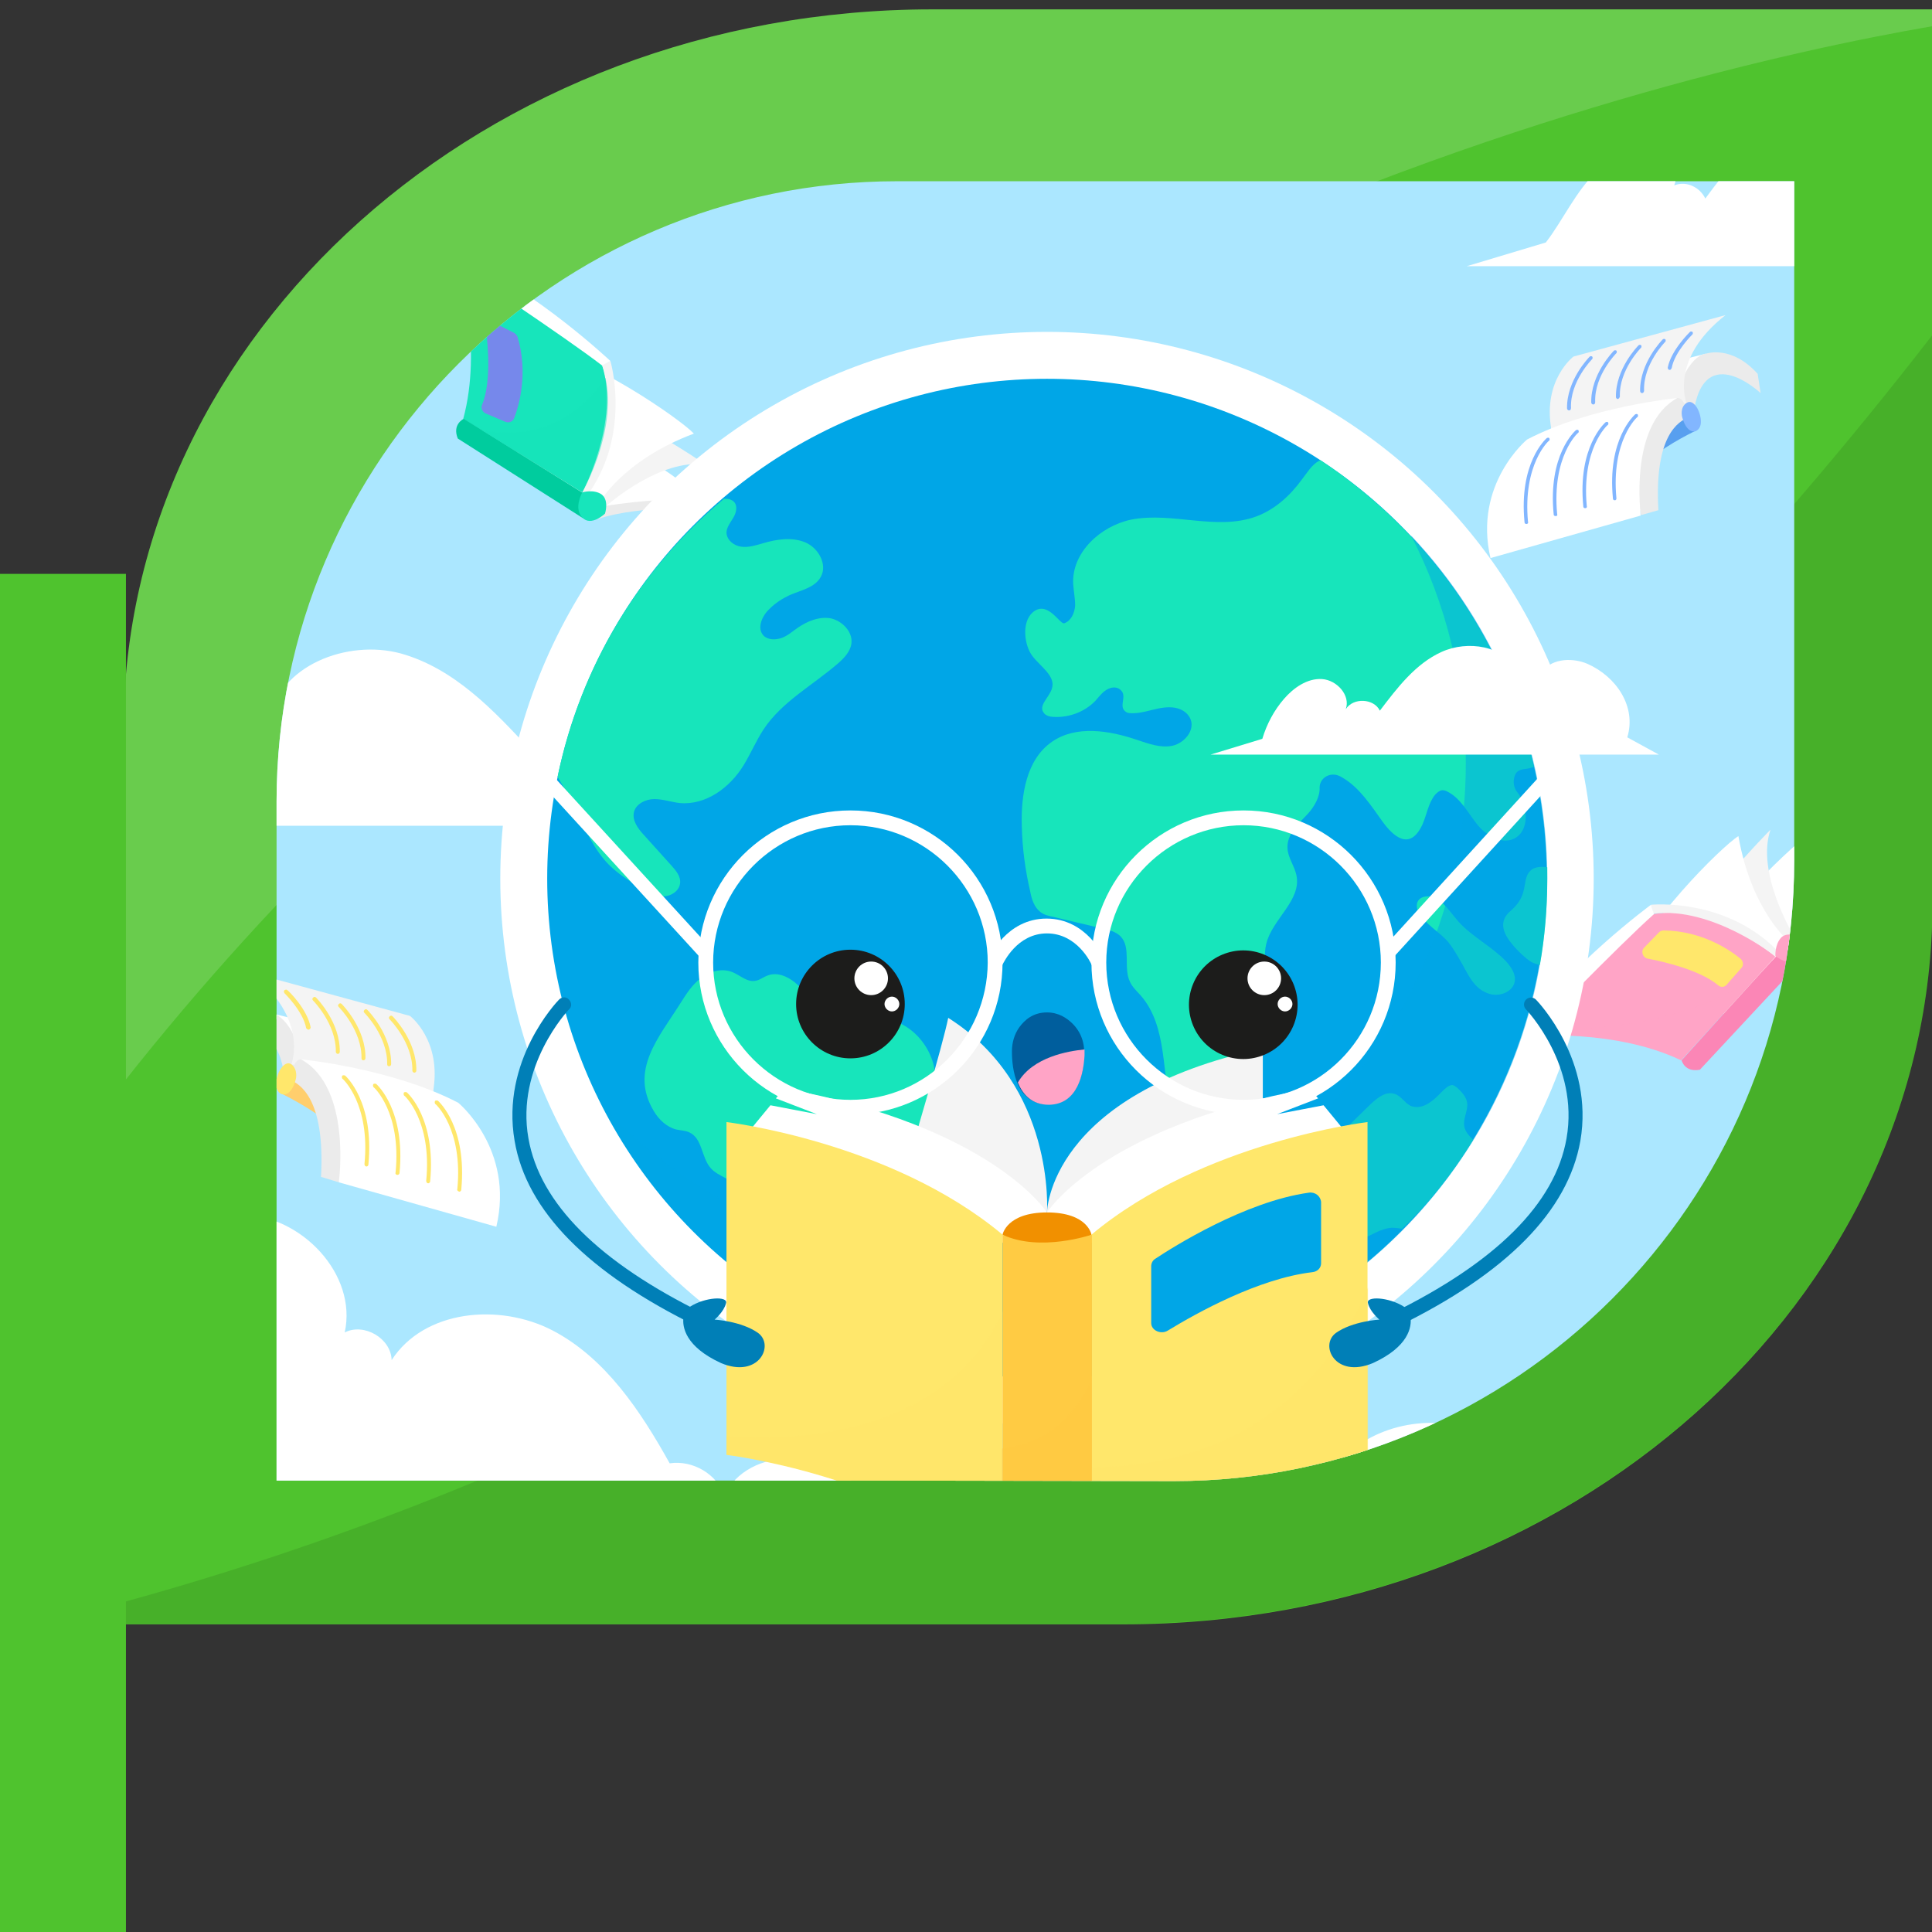 <?xml version="1.0" encoding="utf-8"?>
<!-- Generator: Adobe Illustrator 27.5.0, SVG Export Plug-In . SVG Version: 6.00 Build 0)  -->
<svg version="1.1" id="_圖層_2" xmlns="http://www.w3.org/2000/svg" xmlns:xlink="http://www.w3.org/1999/xlink" x="0px" y="0px"
	 width="391.2px" height="391.2px" viewBox="0 0 391.2 391.2" style="enable-background:new 0 0 391.2 391.2;" xml:space="preserve"
	>
<rect x="0" y="0" width="391.2" height="391.2" fill="#333333" stroke="none"/>
<style type="text/css">
	.st0{fill:#4FC32E;}
	.st1{opacity:0.1;enable-background:new    ;}
	.st2{opacity:0.15;fill:#FFFFFF;enable-background:new    ;}
	.st3{clip-path:url(#SVGID_00000048475681919842159520000001152739697907412391_);}
	.st4{fill:#ABE7FF;}
	.st5{fill:#FFFFFF;}
	.st6{fill:#589FEF;}
	.st7{fill:#EBEBEB;}
	.st8{fill:#F4F4F4;}
	.st9{fill:#82B6FF;}
	.st10{fill:#FFCE6D;}
	.st11{fill:#FFE76B;}
	.st12{fill:#FFA4C6;}
	.st13{fill:#FB86B6;}
	.st14{opacity:0.5;fill:#FFA4C6;enable-background:new    ;}
	.st15{fill:#17E5BB;}
	.st16{fill:#00CC9E;}
	.st17{fill:#7688EB;}
	.st18{opacity:0.5;fill:#17E5BB;enable-background:new    ;}
	.st19{fill:#00A6E7;}
	.st20{opacity:0.5;fill:#00A6E7;enable-background:new    ;}
	.st21{fill:#005E9D;}
	.st22{fill:#F19000;}
	.st23{fill:#FFCB43;}
	.st24{opacity:0.5;fill:#FFE76B;enable-background:new    ;}
	.st25{opacity:0.5;fill:#FFCB43;enable-background:new    ;}
	.st26{fill:#007FB7;}
	.st27{fill:#DFF6FF;}
	.st28{fill:none;}
	.st29{fill:#1C1C1B;}
</style>
<g>
	<g>
		<path class="st0" d="M391.3,1.9v180.8c0,80.8-73.3,146.2-163.8,146.2H25V148.1C25,67.4,98.3,1.9,188.8,1.9H391.3z"/>
	</g>
	<path class="st1" d="M391.3,67.8v114.8c0,80.8-73.3,146.2-163.8,146.2H25v-4.4C205.8,274.7,327.3,150.6,391.3,67.8z"/>
	<path class="st2" d="M391.3,1.9v3.4c-57.5,9.9-239.4,53-366.3,213.9v-71.1C25,67.4,98.3,1.9,188.8,1.9H391.3z"/>
</g>
<g>
	<g>
		<rect y="116.2" class="st0" width="25.5" height="275"/>
	</g>
</g>
<g>
	<g>
		<g>
			<defs>
				<path id="SVGID_1_" d="M181.6,299.8H56V162.3c0-69.1,56.5-125.6,125.6-125.6h56.1h125.6v137.6c0,69.1-56.5,125.6-125.6,125.6
					L181.6,299.8L181.6,299.8z"/>
			</defs>
			<clipPath id="SVGID_00000088832588654397097440000014847273999428448420_">
				<use xlink:href="#SVGID_1_"  style="overflow:visible;"/>
			</clipPath>
			<g style="clip-path:url(#SVGID_00000088832588654397097440000014847273999428448420_);">
				<rect x="32.8" y="18.1" class="st4" width="358.3" height="358.3"/>
				<path class="st5" d="M9.1,163.6c-2.5-9.5,1.8-20.5,10.4-25.1s20.8-1.5,25.5,7.1l0.5-0.7c1.3-1.6,3.6-2,5.4-1.1l3.7,2
					c1.8-11,15.7-16.4,26.5-13.5c10.8,3,18.9,11.5,26.5,19.8c0.7-7.7,11.1-11.2,18.1-8c7,3.2,11.1,10.5,14.5,17.5l20.5,5.6H-2.5
					L9.1,163.6z"/>
				<path class="st5" d="M417.2,49.7c-0.5-4.5-2.4-9.1-6.2-11.5c-3.8-2.4-9.5-2-12.1,1.7c-0.4-3.3-6.1-3.9-7.2-0.8
					c2.6-7.1-2.3-15.4-9.3-18.2s-15.2-1-21.5,3.1s-11.1,10.1-15.6,16.2l0,0c-1.1-2.3-3.8-3.6-6.2-2.7H339c1.5-3.4-2.2-7.3-5.9-7.4
					c-3.7-0.1-7,2.2-9.8,4.7c-4,3.5-7,10.1-10.3,14.3l-16,4.8h132.6L417.2,49.7z"/>
				<path class="st5" d="M382.7,231.4c-8.2,2.7-13.8,11.5-13,20.1c-7.3-5-17.1-5.8-25.2-2.2c-12.6,5.7-18.5,20.2-21,33.7
					c-7.2-3.4-16.9,2.8-16.8,10.7c-8.1-6.3-19.9-7.4-29-2.7c-9.1,4.7-15.1,14.9-14.7,25.1c-5.3-3.1-13-0.1-14.9,5.7
					c-5.2-6.8-14.1-10.5-22.6-9.3s-16.1,7.1-19.2,15c-2.7-3.6-8.4-4.2-11.8-1.4c-4.2-9.6-10.9-18.1-19.3-24.4c-4.4-3.3-9.5-6-15-6.3
					s-11.4,2.5-13.5,7.5c-1.5-4.4-6.4-7.3-11.1-6.6c-5.9-10.6-13-21.3-23.7-26.9c-10.8-5.6-26-4.2-32.6,6c-0.1-4.4-5.6-7.6-9.5-5.6
					c2.6-11.8-8.8-23.7-20.9-23.9s-23,9-27.6,20.2v114.2h383.8V239.7C400.7,232.3,390.9,228.7,382.7,231.4z"/>
				<g>
					<path class="st6" d="M343.6,87.1c0,0-5.6,2.6-9.3,5.7c0-1.4,3.3-7.5,3.3-7.5l4-1.2L343.6,87.1z"/>
					<g>
						<path class="st5" d="M314.1,86.8c0,0-0.7-5.9,3.7-7.7c4.4-1.8,27.7-7.5,27.7-7.5s-6.1,4.9-3.5,11.3
							c-1.1,0.9-27.9,7.6-27.9,7.6L314.1,86.8z"/>
					</g>
					<g>
						<path class="st7" d="M345.5,71.6c0,0,5.1-1.8,10.4,4.1l0.6,3.9c0,0-12.5-11.8-13.8,6.1c0,0-2.7-3.5-2.5-6.5
							C340.2,76.3,343,71.8,345.5,71.6z"/>
					</g>
					<g>
						<path class="st8" d="M341.5,81.6c0,0-3.6-8.8,7.9-17.8l-30.8,8.4c0,0-6.2,4.7-4.5,14.6L341.5,81.6z"/>
					</g>
					<path class="st7" d="M339.6,80.6c0,0,1.7-0.4,2.1,4c-1.6,0.7-6.8,3.3-5.9,18.7l-3.5,1C332.3,104.4,327.5,87.7,339.6,80.6z"/>
					<path class="st5" d="M339.6,80.6c0,0-17.6,1.7-30.4,8.4c0,0-10.9,9-7.4,24l30.4-8.6C332.3,104.4,329.7,86.1,339.6,80.6z"/>
					<path class="st9" d="M340.6,84.4c0,0-0.5-1.9,0.9-2.8c1.4-1,3,1.8,2.9,4C344.3,87.7,341.7,88.6,340.6,84.4z"/>
					<g>
						<g>
							<path class="st9" d="M327,101.3c-0.2,0-0.4-0.1-0.4-0.3c-1.2-12.1,4.3-16.9,4.5-17.1c0.2-0.1,0.4-0.1,0.5,0
								c0.1,0.2,0.1,0.4,0,0.5c-0.1,0-5.4,4.8-4.3,16.5C327.3,101.1,327.2,101.3,327,101.3L327,101.3z"/>
						</g>
						<g>
							<path class="st9" d="M321,102.9c-0.2,0-0.4-0.1-0.4-0.3c-1.2-12.1,4.3-16.9,4.5-17.1c0.2-0.1,0.4-0.1,0.5,0
								c0.1,0.2,0.1,0.4,0,0.5c-0.1,0-5.4,4.8-4.3,16.5C321.4,102.7,321.2,102.9,321,102.9L321,102.9z"/>
						</g>
						<g>
							<path class="st9" d="M315,104.5c-0.2,0-0.4-0.1-0.4-0.3c-1.2-12.1,4.3-16.9,4.5-17.1c0.2-0.1,0.4-0.1,0.5,0
								c0.1,0.2,0.1,0.4,0,0.5c-0.1,0-5.4,4.8-4.3,16.5C315.4,104.3,315.3,104.5,315,104.5C315.1,104.5,315,104.5,315,104.5z"/>
						</g>
						<g>
							<path class="st9" d="M309.1,106.1c-0.2,0-0.4-0.1-0.4-0.3c-1.2-12.1,4.3-16.9,4.5-17.1c0.2-0.1,0.4-0.1,0.5,0
								c0.1,0.2,0.1,0.4,0,0.5c-0.1,0-5.4,4.8-4.3,16.5C309.5,105.9,309.3,106.1,309.1,106.1L309.1,106.1z"/>
						</g>
					</g>
					<g>
						<path class="st9" d="M338.1,74.9L338.1,74.9c-0.3,0-0.4-0.2-0.4-0.5c0.7-3.5,4.3-7,4.5-7.2c0.1-0.1,0.4-0.1,0.5,0
							s0.1,0.4,0,0.5c0,0-3.6,3.5-4.2,6.8C338.4,74.7,338.3,74.9,338.1,74.9z"/>
					</g>
					<g>
						<path class="st9" d="M332.5,79.6c-0.2,0-0.4-0.2-0.4-0.4c-0.1-5.7,4.4-10.3,4.6-10.5c0.1-0.1,0.4-0.1,0.5,0s0.1,0.4,0,0.5
							c0,0-4.5,4.5-4.3,9.9C332.9,79.4,332.7,79.6,332.5,79.6L332.5,79.6z"/>
					</g>
					<g>
						<path class="st9" d="M327.6,80.8c-0.2,0-0.4-0.2-0.4-0.4c-0.1-5.7,4.4-10.3,4.6-10.5c0.1-0.1,0.4-0.1,0.5,0s0.1,0.4,0,0.5
							c0,0-4.5,4.5-4.3,9.9C327.9,80.6,327.8,80.7,327.6,80.8L327.6,80.8z"/>
					</g>
					<g>
						<path class="st9" d="M322.6,81.9c-0.2,0-0.4-0.2-0.4-0.4c-0.1-5.7,4.4-10.3,4.6-10.5c0.1-0.1,0.4-0.1,0.5,0s0.1,0.4,0,0.5
							c0,0-4.5,4.5-4.3,9.9C323,81.8,322.8,81.9,322.6,81.9L322.6,81.9z"/>
					</g>
					<g>
						<path class="st9" d="M317.7,83.1c-0.2,0-0.4-0.2-0.4-0.4c-0.1-5.7,4.4-10.3,4.6-10.5c0.1-0.1,0.4-0.1,0.5,0s0.1,0.4,0,0.5
							c0,0-4.5,4.5-4.3,9.9C318.1,83,317.9,83.1,317.7,83.1L317.7,83.1z"/>
					</g>
				</g>
				<g>
					<path class="st10" d="M56.7,221.3c0,0,5.9,2.8,9.7,6c0-1.5-3.5-7.9-3.5-7.9l-4.2-1.2L56.7,221.3z"/>
					<g>
						<path class="st5" d="M87.7,221c0,0,0.8-6.2-3.9-8c-4.6-1.9-29.1-7.9-29.1-7.9s6.4,5.2,3.6,11.9c1.2,0.9,29.2,8,29.2,8
							L87.7,221z"/>
					</g>
					<g>
						<path class="st7" d="M54.8,205.1c0,0-5.3-1.9-10.9,4.3l-0.6,4.1c0,0,13.1-12.4,14.5,6.4c0,0,2.8-3.6,2.6-6.8
							C60.3,209.9,57.4,205.3,54.8,205.1z"/>
					</g>
					<g>
						<path class="st8" d="M59,215.5c0,0,3.7-9.2-8.3-18.6l32.3,8.8c0,0,6.5,4.9,4.7,15.3L59,215.5z"/>
					</g>
					<path class="st7" d="M61,214.5c0,0-1.7-0.4-2.2,4.2c1.7,0.7,7.1,3.5,6.2,19.6l3.6,1.1C68.6,239.4,73.6,221.9,61,214.5z"/>
					<path class="st5" d="M61,214.5c0,0,18.4,1.8,31.8,8.8c0,0,11.4,9.4,7.7,25.1l-31.9-9C68.6,239.4,71.3,220.3,61,214.5z"/>
					<path class="st11" d="M59.9,218.5c0,0,0.5-1.9-0.9-3c-1.4-1-3.2,1.9-3.1,4.2C56,222,58.8,222.9,59.9,218.5z"/>
					<g>
						<g>
							<path class="st11" d="M74.2,236.2c0.2,0,0.4-0.2,0.4-0.4c1.2-12.7-4.5-17.8-4.7-18c-0.2-0.1-0.4-0.1-0.6,0
								c-0.1,0.2-0.1,0.4,0,0.6c0.1,0,5.7,5.1,4.5,17.3C73.8,236,74,236.2,74.2,236.2L74.2,236.2z"/>
						</g>
						<g>
							<path class="st11" d="M80.5,237.9c0.2,0,0.4-0.2,0.4-0.4c1.2-12.7-4.5-17.8-4.7-18c-0.2-0.1-0.4-0.1-0.6,0
								c-0.1,0.2-0.1,0.4,0,0.6c0.1,0,5.7,5.1,4.5,17.3C80,237.7,80.2,237.9,80.5,237.9C80.4,237.9,80.5,237.9,80.5,237.9z"/>
						</g>
						<g>
							<path class="st11" d="M86.7,239.6c0.2,0,0.4-0.2,0.4-0.4c1.2-12.7-4.5-17.8-4.7-18c-0.2-0.1-0.4-0.1-0.6,0
								c-0.1,0.2-0.1,0.4,0,0.6c0.1,0,5.7,5.1,4.5,17.3C86.3,239.4,86.5,239.6,86.7,239.6L86.7,239.6z"/>
						</g>
						<g>
							<path class="st11" d="M93,241.3c0.2,0,0.4-0.2,0.4-0.4c1.2-12.7-4.5-17.8-4.7-18c-0.2-0.1-0.4-0.1-0.6,0
								c-0.1,0.2-0.1,0.4,0,0.6c0.1,0,5.7,5.1,4.5,17.3C92.5,241,92.7,241.2,93,241.3C92.9,241.3,92.9,241.3,93,241.3z"/>
						</g>
					</g>
					<g>
						<path class="st11" d="M62.5,208.5C62.6,208.5,62.6,208.5,62.5,208.5c0.3-0.1,0.4-0.3,0.4-0.5c-0.7-3.7-4.5-7.4-4.7-7.5
							c-0.2-0.2-0.4-0.1-0.6,0c-0.2,0.2-0.1,0.4,0,0.6c0,0,3.8,3.7,4.4,7.1C62.2,208.4,62.3,208.5,62.5,208.5z"/>
					</g>
					<g>
						<path class="st11" d="M68.4,213.4c0.2,0,0.4-0.2,0.4-0.4c0.1-6-4.6-10.8-4.8-11c-0.2-0.2-0.4-0.2-0.6,0
							c-0.2,0.2-0.2,0.4,0,0.6c0,0,4.7,4.7,4.6,10.4C68,213.2,68.2,213.4,68.4,213.4L68.4,213.4z"/>
					</g>
					<g>
						<path class="st11" d="M73.6,214.7c0.2,0,0.4-0.2,0.4-0.4c0.1-6-4.6-10.8-4.8-11s-0.4-0.2-0.6,0s-0.2,0.4,0,0.6
							c0,0,4.7,4.7,4.6,10.4C73.2,214.5,73.3,214.7,73.6,214.7L73.6,214.7z"/>
					</g>
					<g>
						<path class="st11" d="M78.8,215.9c0.2,0,0.4-0.2,0.4-0.4c0.1-6-4.6-10.8-4.8-11c-0.2-0.2-0.4-0.2-0.6,0s-0.2,0.4,0,0.6
							c0,0,4.7,4.7,4.6,10.4C78.4,215.7,78.5,215.9,78.8,215.9C78.7,215.9,78.7,215.9,78.8,215.9z"/>
					</g>
					<g>
						<path class="st11" d="M83.9,217.2c0.2,0,0.4-0.2,0.4-0.4c0.1-6-4.6-10.8-4.8-11s-0.4-0.2-0.6,0s-0.2,0.4,0,0.6
							c0,0,4.7,4.7,4.6,10.4C83.5,217,83.7,217.2,83.9,217.2L83.9,217.2z"/>
					</g>
				</g>
				<g>
					<path class="st5" d="M364.6,189.9c0,0-2.1-7.2,1.8-21.2c0,0-15.5,12.3-26,30l12.1,5.9C352.5,204.5,359,194.5,364.6,189.9z"/>
					<path class="st7" d="M366.5,168.7l1.1,0.5c0,0-3.4,12.8-2.1,22.4l-2.3-2.2C363.1,189.3,363.5,173.4,366.5,168.7z"/>
					<path class="st8" d="M363.1,189.3c0,0-7.6-12.6-4.6-21.3c0,0-17,17-22.7,30.4l15.6,8.1L363.1,189.3z"/>
					<path class="st5" d="M362.6,191c0,0-7.9-6.2-10.6-21.7c-3.4,2.1-19.5,18.1-23.1,28.6l18.3,8.6L362.6,191z"/>
					<path class="st12" d="M309.9,209.8c0,0,17.1-1.5,30.5,4.9l19.1-21c0,0-12.7-10.8-24.7-8.6C334.8,185,313.7,203,309.9,209.8z"/>
					<path class="st8" d="M334.8,185l-0.5-1.8c0,0,14.7-1.5,25.3,9c0,0,0.5,0.9-0.1,1.5C359.5,193.6,346.7,183.5,334.8,185z"/>
					<path class="st5" d="M334.3,183.2c0,0-17,12.5-25.6,25.4l1.3,1.2c0,0,17.9-18.5,24.9-24.7L334.3,183.2z"/>
					<path class="st13" d="M340.5,214.7c0,0,0.6,2.5,3.7,1.9l20.5-22c0,0-4.5-1.5-5.1-0.9C359,194.2,340.5,214.7,340.5,214.7z"/>
					<path class="st11" d="M352.4,194.1c-2.2-1.8-7.8-5.6-15.5-5.7c-0.4,0-0.7,0.1-1,0.4l-3,3.1c-0.7,0.7-0.3,2,0.7,2.2
						c3.7,0.7,10.7,2.4,14.3,5.4c0.5,0.5,1.4,0.4,1.8-0.2l2.9-3.3C353.1,195.5,353,194.6,352.4,194.1z"/>
					<path class="st14" d="M356,197.5c-18.5,12.8-44.7,10.9-45.2,10.8c-0.4,0.5-0.7,1-0.9,1.4c0,0,17.1-1.5,30.5,4.9L356,197.5z"/>
					<path class="st12" d="M359.5,193.6c0,0,2.9,2.3,5.1,0.9c2.2-1.4,0-4.7,0-4.7s-2.5-1.3-3.9,0
						C359.3,191.3,359.5,193.6,359.5,193.6z"/>
				</g>
				<g>
					<path class="st5" d="M122.5,104c0,0,6.6-3.3,21.1-2c0,0-14.9-13-34.1-20.1L106,94.8C106,94.8,116.9,99.4,122.5,104z"/>
					<path class="st7" d="M143.6,102l-0.3,1.1c0,0-13.2-1-22.3,2l1.8-2.7C122.8,102.4,138.5,99.9,143.6,102z"/>
					<path class="st8" d="M122.8,102.4c0,0,10.9-9.7,20.1-8.3c0,0-19.7-13.6-33.9-16.7l-5.1,16.7L122.8,102.4z"/>
					<path class="st5" d="M121.1,102.2c0,0,4.7-8.9,19.4-14.4c-2.7-2.9-21.3-15.8-32.2-17.5l-5.1,19.5L121.1,102.2z"/>
					<path class="st15" d="M93.1,54c0,0,4.6,16.5,0.7,30.8l24.1,14.9c0,0,8.3-14.4,4-25.8C121.9,73.9,100.4,56.5,93.1,54z"/>
					<path class="st8" d="M121.9,73.9l1.7-0.8c0,0,4.2,14.2-4.2,26.5c0,0-0.8,0.6-1.5,0.2C117.9,99.7,125.6,85.3,121.9,73.9z"/>
					<path class="st5" d="M123.6,73.1c0,0-15.3-14.4-29.5-20.5l-1,1.5c0,0,21.4,14.2,28.8,19.9L123.6,73.1z"/>
					<path class="st16" d="M93.9,84.8c0,0-2.4,1.1-1.2,4l25.3,16.1c0,0,0.7-4.7,0-5.1C117.2,99.3,93.9,84.8,93.9,84.8z"/>
					<path class="st17" d="M104.1,84.7c1-2.6,2.9-9.1,0.7-16.5c-0.1-0.3-0.4-0.6-0.7-0.8l-3.8-1.9c-0.9-0.5-2,0.3-1.9,1.3
						c0.5,3.7,1,10.9-0.8,15.2c-0.3,0.6,0.1,1.4,0.7,1.7l4,1.7C103,85.7,103.8,85.4,104.1,84.7z"/>
					<path class="st15" d="M117.9,99.7c0,0-1.8,3.2,0,5.1s4.6-0.8,4.6-0.8s0.9-2.7-0.7-3.9C120.2,99,117.9,99.7,117.9,99.7z"/>
					<path class="st18" d="M97.5,87.1l20.4,12.6c0,0,7.1-12.3,4.7-23.2C114.6,88.2,103.8,88.3,97.5,87.1z"/>
				</g>
				<g>
					<g>
						<circle class="st5" cx="212" cy="177.9" r="110.7"/>
						<circle class="st19" cx="212" cy="177.9" r="101.2"/>
						<g>
							<path class="st15" d="M223.2,188c1.3,0.3,2.7,0.6,3.7,1.6c2.2,2.3,0.5,6.3,1.9,9.2c0.5,1.1,1.4,1.9,2.2,2.8
								c5.5,6.3,4.2,16.1,6.3,24c0.4,1.7,1.5,3.2,3,4.1c3.3,1.8,6.2-0.6,8.5-2.9c3.1-3,6.4-6.8,5.5-11c-0.3-1.4-1.1-2.7-1.2-4.2
								c-0.1-2.6,2.3-4.5,3.2-6.9c1.7-4.3-1-9.2,0.1-13.6c1.2-5,7.2-8.8,6.1-13.9c-0.4-1.9-1.7-3.5-1.8-5.4c-0.2-2.8,2.2-5,4.1-7
								c1.3-1.4,2.5-3.5,2.4-5.3c0-1.9,1.9-3.1,3.7-2.5c0.3,0.1,0.7,0.3,1,0.5c3.4,2,5.7,5.6,8,8.8s5.6,6,8.1,0.7
								c0.9-2,1.2-4.4,2.6-6.1c0.4-0.4,0.8-0.8,1.4-0.9c0.4,0,0.8,0.1,1.1,0.3c2.6,1.3,4.1,4.2,5.9,6.5s5,4.3,7.6,3
								c3.2-1.6,2.8-6.7,0.7-9.3c-0.8-0.9-1-2.2-0.6-3.4c0.5-1.4,1.7-1.3,2.8-1.5c0.4-0.1,0.8-0.2,1.1-0.3
								c-5.9-25.9-21.7-47.9-43.2-62.1c-0.1,0-0.2,0.1-0.3,0.1c-1.5,0.8-2.4,2.4-3.5,3.8c-2.4,3.3-5.5,6.1-9.3,7.5
								c-8,2.9-16.9-1-25.2,0.6c-6.3,1.3-12.1,6.7-11.8,13c0.1,1.5,0.4,3,0.4,4.4c-0.1,1.5-0.8,3.1-2.2,3.6
								c-0.9,0.3-3.4-4.8-6.4-2.2c-2.3,2-1.7,6.8,0,8.9c1.6,2.1,4.7,4,3.9,6.5c-0.5,1.8-2.9,3.5-1.6,5c0.3,0.4,0.8,0.6,1.3,0.7
								c3.3,0.4,6.8-0.8,9.1-3.2c0.9-1,1.7-2.2,3.1-2.6c0.7-0.2,1.5-0.1,2,0.4c1.4,1.2-0.4,3.2,0.9,4.3c0.3,0.3,0.7,0.4,1.1,0.4
								c3,0.2,5.8-1.6,9-1.1c1,0.2,1.9,0.6,2.6,1.4c2.1,2.5-0.4,5.7-3.1,6.3c-2.4,0.5-4.8-0.4-7.2-1.2c-5.6-1.9-12.3-3-17.2,0.4
								c-5.2,3.6-6.3,10.8-6.1,17.1c0.1,4.5,0.7,8.9,1.7,13.2c0.3,1.6,0.8,3.2,2.1,4.2c0.8,0.6,1.8,0.8,2.8,1
								C216.7,186.5,219.9,187.2,223.2,188z"/>
							<path class="st15" d="M177.5,269.8c-1-2.4-1.1-5.2-0.3-7.7c1-3.2,3.4-5.8,4.3-9c1.2-4.2-0.3-9.1,1.7-12.9
								c1.2-2.3,3.4-3.8,5.2-5.6c1.8-1.9,3.2-4.6,2.2-6.9c-0.5-1.1-1.5-2-1.8-3.2c-0.3-1.3,0.1-2.6,0.4-3.9
								c1.3-6.4-3.6-13.5-10.1-14.3c-3.8-0.4-8,1.1-11.4-0.7c-2.3-1.2-3.7-3.5-5.4-5.4s-4.4-3.6-6.8-2.7c-0.9,0.3-1.7,1-2.6,1.1
								c-1.7,0.3-3.1-1.2-4.7-1.8c-2.1-0.8-4.5-0.1-6.2,1.2c-1.8,1.3-3,3.2-4.2,5.1c-4.4,7-10.4,13.6-5.4,21.9
								c1,1.7,2.6,3.2,4.5,3.7c0.9,0.2,1.9,0.2,2.7,0.6c2.6,1.2,2.4,4.9,4.2,7.1c0.8,1,2.1,1.6,3.2,2.2c4.2,2.6,7.4,7.4,8,12.3
								c0.6,5,2.4,9.8,5.2,13.9c5.8,3.5,11.9,6.3,18.4,8.6C178.6,272.3,178,270.9,177.5,269.8z"/>
							<path class="st15" d="M295.3,186.6c-1.3-1.5-2.4-3.2-4-4.4c-1.8-1.3-4.7-0.8-4.4,1.5c0,0.2,0.1,0.5,0.3,0.8
								c1.2,2.6,4.2,4.1,6,6.2c0.9,1.1,1.6,2.3,2.3,3.5c1.7,2.8,2.8,6.2,6.3,7.1c2,0.5,4.5-0.5,4.9-2.5c0.3-1.5-0.7-3-1.8-4.2
								C302,191.6,298.1,189.7,295.3,186.6z"/>
							<path class="st15" d="M309.9,176.3c-1.1,1-1,2.6-1.4,4.1c-0.4,1.7-1.4,3-2.7,4.1c-2.2,1.9-1.6,4.1,0,6.2
								c1,1.3,2.1,2.4,3.3,3.4c0.4,0.3,0.9,0.7,1.4,0.9s0.9,0.3,1.3,0.4c1-5.6,1.5-11.5,1.5-17.4c0-0.8,0-1.6,0-2.4
								C311.9,175.4,310.5,175.6,309.9,176.3z"/>
							<path class="st15" d="M298.3,230.8c-0.8-0.8-1.6-1.6-1.8-2.7c-0.3-1.5,0.7-3.1,0.6-4.6c-0.1-1.3-1.1-2.4-2.1-3.3
								c-0.3-0.2-0.5-0.4-0.9-0.5c-0.4,0-0.8,0.2-1.2,0.5c-1.1,0.9-2,2.1-3.2,2.9c-1.2,0.9-2.7,1.4-4.1,0.8c-1.2-0.6-1.9-2-3.2-2.4
								c-1.8-0.6-3.5,0.8-4.9,2.1c-1.5,1.5-3,2.9-4.5,4.4c-3.3,3.2-8.7,3.1-8.7,8.9c0,2.4,0.8,4.7,0.5,7c-0.3,2.4-1.6,5-0.1,6.9
								c1,1.4,3,1.6,4.8,1.4c2.7-0.2,5.4-0.9,7.8-2c1.4-0.7,2.9-1.5,4.5-1.6c0.7,0,1.4,0.1,2.1,0.2
								C289.4,243.6,294.2,237.5,298.3,230.8z"/>
							<path class="st15" d="M112.9,157.3c1.4,2.4,2.9,4.8,4,7.3c1.8,3.7,3.5,7.6,6.4,10.5c1.8,1.8,4,3.2,6.1,4.5
								c1.4,0.9,2.9,1.8,4.6,1.9c1.7,0.1,3.5-1,3.7-2.6c0.2-1.4-0.8-2.6-1.8-3.7c-1.8-2-3.7-4.1-5.5-6.1c-1.2-1.3-2.5-3-2-4.8
								c0.5-1.6,2.4-2.5,4.1-2.5c1.7,0,3.4,0.6,5.1,0.8c5.3,0.5,10.2-3.1,13-7.7c1.4-2.3,2.5-4.9,4-7.2c3.7-5.6,9.9-8.9,15-13.3
								c1.3-1.1,2.6-2.5,2.8-4.1c0.3-2.4-1.9-4.6-4.2-5.1c-2.4-0.4-4.8,0.6-6.8,2c-1,0.7-2,1.6-3.2,2s-2.7,0.4-3.6-0.5
								c-1.4-1.5-0.3-4,1.2-5.4c1.2-1.2,2.6-2.1,4.1-2.8c2.3-1,5.1-1.5,6.3-3.7c1.4-2.5-0.5-5.9-3.2-7s-5.8-0.6-8.5,0.2
								c-1.4,0.4-2.9,0.9-4.4,0.7c-1.5-0.2-2.9-1.3-3-2.8c0-1.1,0.8-2.1,1.4-3.1c0.6-1,0.9-2.4,0.1-3.2c-0.4-0.4-1-0.6-1.6-0.6
								c-0.1,0-0.3,0-0.4,0C129.6,115.1,117.5,134.9,112.9,157.3z"/>
						</g>
						<path class="st20" d="M285.7,108.4c7.1,13.8,11.1,29.5,11.1,46.2c0,55.9-45.3,101.2-101.2,101.2c-29,0-55.2-12.2-73.6-31.8
							c16.8,32.7,50.8,55.1,90.1,55.1c55.9,0,101.2-45.3,101.2-101.2C313.3,151,302.8,126.5,285.7,108.4z"/>
						<path class="st21" d="M217.2,207.3c-1.2-1.2-2.9-2.3-5.2-2.3c-2.8,0-4.5,1.5-5.6,3c-1,1.4-1.5,3.1-1.5,4.9
							c0,3.5,0.8,10.7,7.3,10.7c6.1,0,7.2-6.2,7.3-9.9C219.7,211.3,218.9,209,217.2,207.3z"/>
						<path class="st12" d="M219.6,213.7c0-0.4,0-0.8,0-1.2c-3.2,0.3-10.5,1.5-13.5,6.7c1,2.4,2.8,4.5,6.3,4.5
							C218.3,223.6,219.4,217.3,219.6,213.7z"/>
					</g>
					<g>
						<path class="st8" d="M212,245.5c0,0,0.2-23.9,43.7-33.2c0,3.5,0,12.3,0,12.3s-30.5,10.8-42.5,22.1
							C212.7,246.3,212,245.5,212,245.5z"/>
						<path class="st8" d="M212,245.5c0,0,1.8-25.6-20-39.4c-1.1,5.5-7.1,25.6-7.1,25.6L212,245.5z"/>
						<path class="st5" d="M268,223.8l-9.4,1.8l8.3-3.2c-0.7-0.8-1.3-1.5-1.7-2c-42.2,7.7-53.2,25.1-53.2,25.1s6.9,7.7,10.8,5.9
							c20.8-11.9,49.3-22.6,49.3-22.6S270,226.2,268,223.8z"/>
						<path class="st5" d="M156,223.8l9.4,1.8l-8.3-3.2c0.7-0.8,1.3-1.5,1.7-2c42.1,7.7,53.2,25.1,53.2,25.1s-6.9,7.7-10.8,5.9
							c-20.8-11.9-49.3-22.6-49.3-22.6S154,226.2,156,223.8z"/>
						<path class="st22" d="M203,250c0,0,0.8-4.5,9-4.5c8.3,0,9,4.5,9,4.5S213.1,257.2,203,250z"/>
						<path class="st11" d="M221,250v67.4c22.6-18.9,55.9-22.8,55.9-22.8v-67.4C277,227.2,243.6,231.1,221,250z"/>
						<path class="st11" d="M203,250v67.4c-22.6-18.9-55.9-22.8-55.9-22.8v-67.4C147,227.2,180.4,231.1,203,250z"/>
						<path class="st23" d="M203,250v67.4c7.7,3.6,18.1,0,18.1,0V250C221,250,210.6,253.6,203,250z"/>
						<path class="st19" d="M265,241.5c-12.9,1.8-27.5,11-31.1,13.4c-0.5,0.3-0.8,0.9-0.8,1.5v11.5c0,1.5,2,2.4,3.4,1.5
							c5.9-3.6,18.3-10.5,29.2-11.8c1.1-0.1,1.8-0.9,1.8-1.8v-12.4C267.4,242.2,266.3,241.3,265,241.5z"/>
						<path class="st24" d="M203,265.6c-12.5,26.9-46.2,26-55.9,25.2v3.7c0,0,33.4,3.9,55.9,22.8V265.6z"/>
						<path class="st25" d="M221,317.4v-38c-2.1,4.3-6.6,12.6-18.1,13.9v24.2C210.6,321,221,317.4,221,317.4z"/>
						<path class="st24" d="M277,260.7c-5.9,14-20.7,36.1-55.9,36.4v20.3c22.6-18.9,55.9-22.8,55.9-22.8V260.7z"/>
					</g>
					<g>
						<g>
							<path class="st26" d="M282.3,268.7c-0.5,0-1-0.3-1.3-0.8c-0.3-0.7-0.1-1.6,0.7-1.9c21.2-10.4,33.2-22.3,35.5-35.5
								c2.6-14.8-8.1-26-8.2-26.1c-0.6-0.6-0.5-1.5,0-2c0.6-0.6,1.5-0.5,2,0s11.8,12.4,9,28.6c-2.5,14.2-14.9,26.8-37,37.6
								C282.7,268.6,282.5,268.7,282.3,268.7z"/>
						</g>
						<path class="st26" d="M284.3,264.6c0.7,0.5,1.2,1.2,1.3,2.1c0.3,2-0.4,6-7.6,9.3c-7.6,3.2-10.9-3.6-7.5-6.1
							c3.4-2.4,8.8-2.7,8.8-2.7s-1.9-1.6-2.3-3.3C276.5,262.4,281.2,262.6,284.3,264.6z"/>
					</g>
					<g>
						<g>
							<path class="st26" d="M141.8,268.7c-0.2,0-0.4,0-0.6-0.1c-22.1-10.8-34.6-23.4-37-37.6c-2.8-16.2,8.5-28.1,9-28.6
								c0.6-0.6,1.5-0.6,2,0c0.6,0.6,0.6,1.5,0,2c-0.2,0.2-10.8,11.5-8.2,26.1c2.3,13.2,14.3,25.1,35.5,35.5c0.7,0.3,1,1.2,0.7,1.9
								C142.8,268.4,142.3,268.7,141.8,268.7z"/>
						</g>
						<path class="st26" d="M139.7,264.6c-0.7,0.5-1.2,1.2-1.3,2.1c-0.3,2,0.4,6,7.6,9.3c7.6,3.2,10.9-3.6,7.5-6.1
							c-3.4-2.4-8.8-2.7-8.8-2.7s1.9-1.6,2.3-3.3C147.5,262.4,142.8,262.6,139.7,264.6z"/>
					</g>
				</g>
				<path class="st27" d="M390.1,315.9c-7.5-2.4-13.5-9-15.1-16.7c-3,1.5-6.6,1.4-9.5-0.2c-1.4,8.1-4.6,16.3-10.8,21.8
					c-6.1,5.5-15.5,8-23,4.4c-0.4,6.5-2.7,11.4-8.5,14.3c-1.6,0.8-17.5,3.3-17.1,2.4c-3.7,7.7-10.3,7.8-15.9,12.6
					c-4.1,3.6-6.4,9-11.2,12.4c-5.2,3.6-11.3,5.9-17.4,7.3c-13.9,3.4-58.7-1.4-68.5-15c-10.6,6.3-20.5,13.7-33.1,14.8
					c-11.6,1.1-23.6-1.9-33-8.7c-8.6-6.3-15.4-15.5-25.5-18.8c-5.6,6.1-15.7,6.4-23,2.6c-7.4-3.8-12.6-10.8-16.9-17.9
					c-4.4,2.6-10.9,0.4-12.9-4.3c-7,4.7-16.8,4.9-23.9,0.4c-1.3-0.8-2.5-1.8-3.5-2.8v55.9h383.8v-65.2
					C400.4,317.1,395,317.5,390.1,315.9z"/>
				<path class="st5" d="M329.5,149.3c1.9-6.2-2.2-12.3-8.1-14.9c-3.3-1.4-7.9-1-9.4,2.2c-0.5-2.1-3.8-2.5-4.8-0.7
					c-2.7-5.2-10-6.3-15.3-3.9c-5.3,2.4-9,7.3-12.5,11.9c-1.2-2.5-5.4-2.7-6.9-0.3c1-2.8-1.8-5.9-4.8-6.1c-3-0.2-5.8,1.8-7.7,4
					c-2,2.3-3.5,5.1-4.4,8.1l-10.5,3.2h90.8L329.5,149.3z"/>
				<rect x="32.8" y="18.1" class="st28" width="358.3" height="358.3"/>
			</g>
		</g>
	</g>
	<g>
		<g>
			
				<ellipse transform="matrix(0.384 -0.923 0.923 0.384 -32.685 357.746)" class="st29" cx="251.8" cy="203.4" rx="11" ry="11"/>
			<circle class="st5" cx="256" cy="198.1" r="3.4"/>
			<path class="st5" d="M261.7,203.3c0,0.8-0.7,1.5-1.5,1.5s-1.5-0.7-1.5-1.5s0.7-1.5,1.5-1.5C261,201.8,261.7,202.5,261.7,203.3z"
				/>
		</g>
		<g>
			<path class="st5" d="M251.8,164.1c-17,0-30.8,13.8-30.8,30.8s13.8,30.8,30.8,30.8s30.8-13.8,30.8-30.8S268.8,164.1,251.8,164.1z
				 M251.8,222.7c-15.3,0-27.8-12.5-27.8-27.8s12.5-27.8,27.8-27.8s27.8,12.5,27.8,27.8S267.2,222.7,251.8,222.7z"/>
		</g>
		<g>
			<ellipse class="st29" cx="172.2" cy="203.3" rx="11" ry="11"/>
			<circle class="st5" cx="176.4" cy="198.1" r="3.4"/>
			<path class="st5" d="M182.1,203.3c0,0.8-0.7,1.5-1.5,1.5s-1.5-0.7-1.5-1.5s0.7-1.5,1.5-1.5C181.4,201.8,182.1,202.5,182.1,203.3z
				"/>
		</g>
		<g>
			<path class="st5" d="M172.2,164.1c-17,0-30.8,13.8-30.8,30.8s13.8,30.8,30.8,30.8s30.8-13.8,30.8-30.8S189.2,164.1,172.2,164.1z
				 M172.2,222.7c-15.3,0-27.8-12.5-27.8-27.8s12.5-27.8,27.8-27.8s27.8,12.5,27.8,27.8C199.9,210.2,187.5,222.7,172.2,222.7z"/>
		</g>
		<g>
			<path class="st5" d="M222.4,196.2c-0.6,0-1.1-0.3-1.4-0.9c-0.1-0.3-2.9-6.3-9-6.3s-8.8,6-9,6.3c-0.3,0.8-1.2,1.1-2,0.8
				s-1.1-1.2-0.8-2c0.1-0.3,3.6-8.1,11.7-8.1c8.1,0,11.6,7.7,11.7,8.1c0.3,0.8,0,1.6-0.8,2C222.8,196.2,222.6,196.2,222.4,196.2z"/>
		</g>
		<g>
			<path class="st5" d="M281.1,194.4c-0.3,0-0.7-0.1-1-0.4c-0.6-0.5-0.6-1.4-0.1-2l32-35.1c0.5-0.6,1.4-0.6,2-0.1s0.6,1.4,0.1,2
				l-32,35.1C281.9,194.3,281.5,194.4,281.1,194.4z"/>
		</g>
		<g>
			<path class="st5" d="M142.9,194.4c-0.4,0-0.8-0.2-1.1-0.5l-32.1-35.1c-0.5-0.6-0.5-1.5,0.1-2c0.6-0.5,1.5-0.5,2,0.1l32.1,35.1
				c0.5,0.6,0.5,1.5-0.1,2C143.6,194.3,143.3,194.4,142.9,194.4z"/>
		</g>
	</g>
</g>
</svg>
